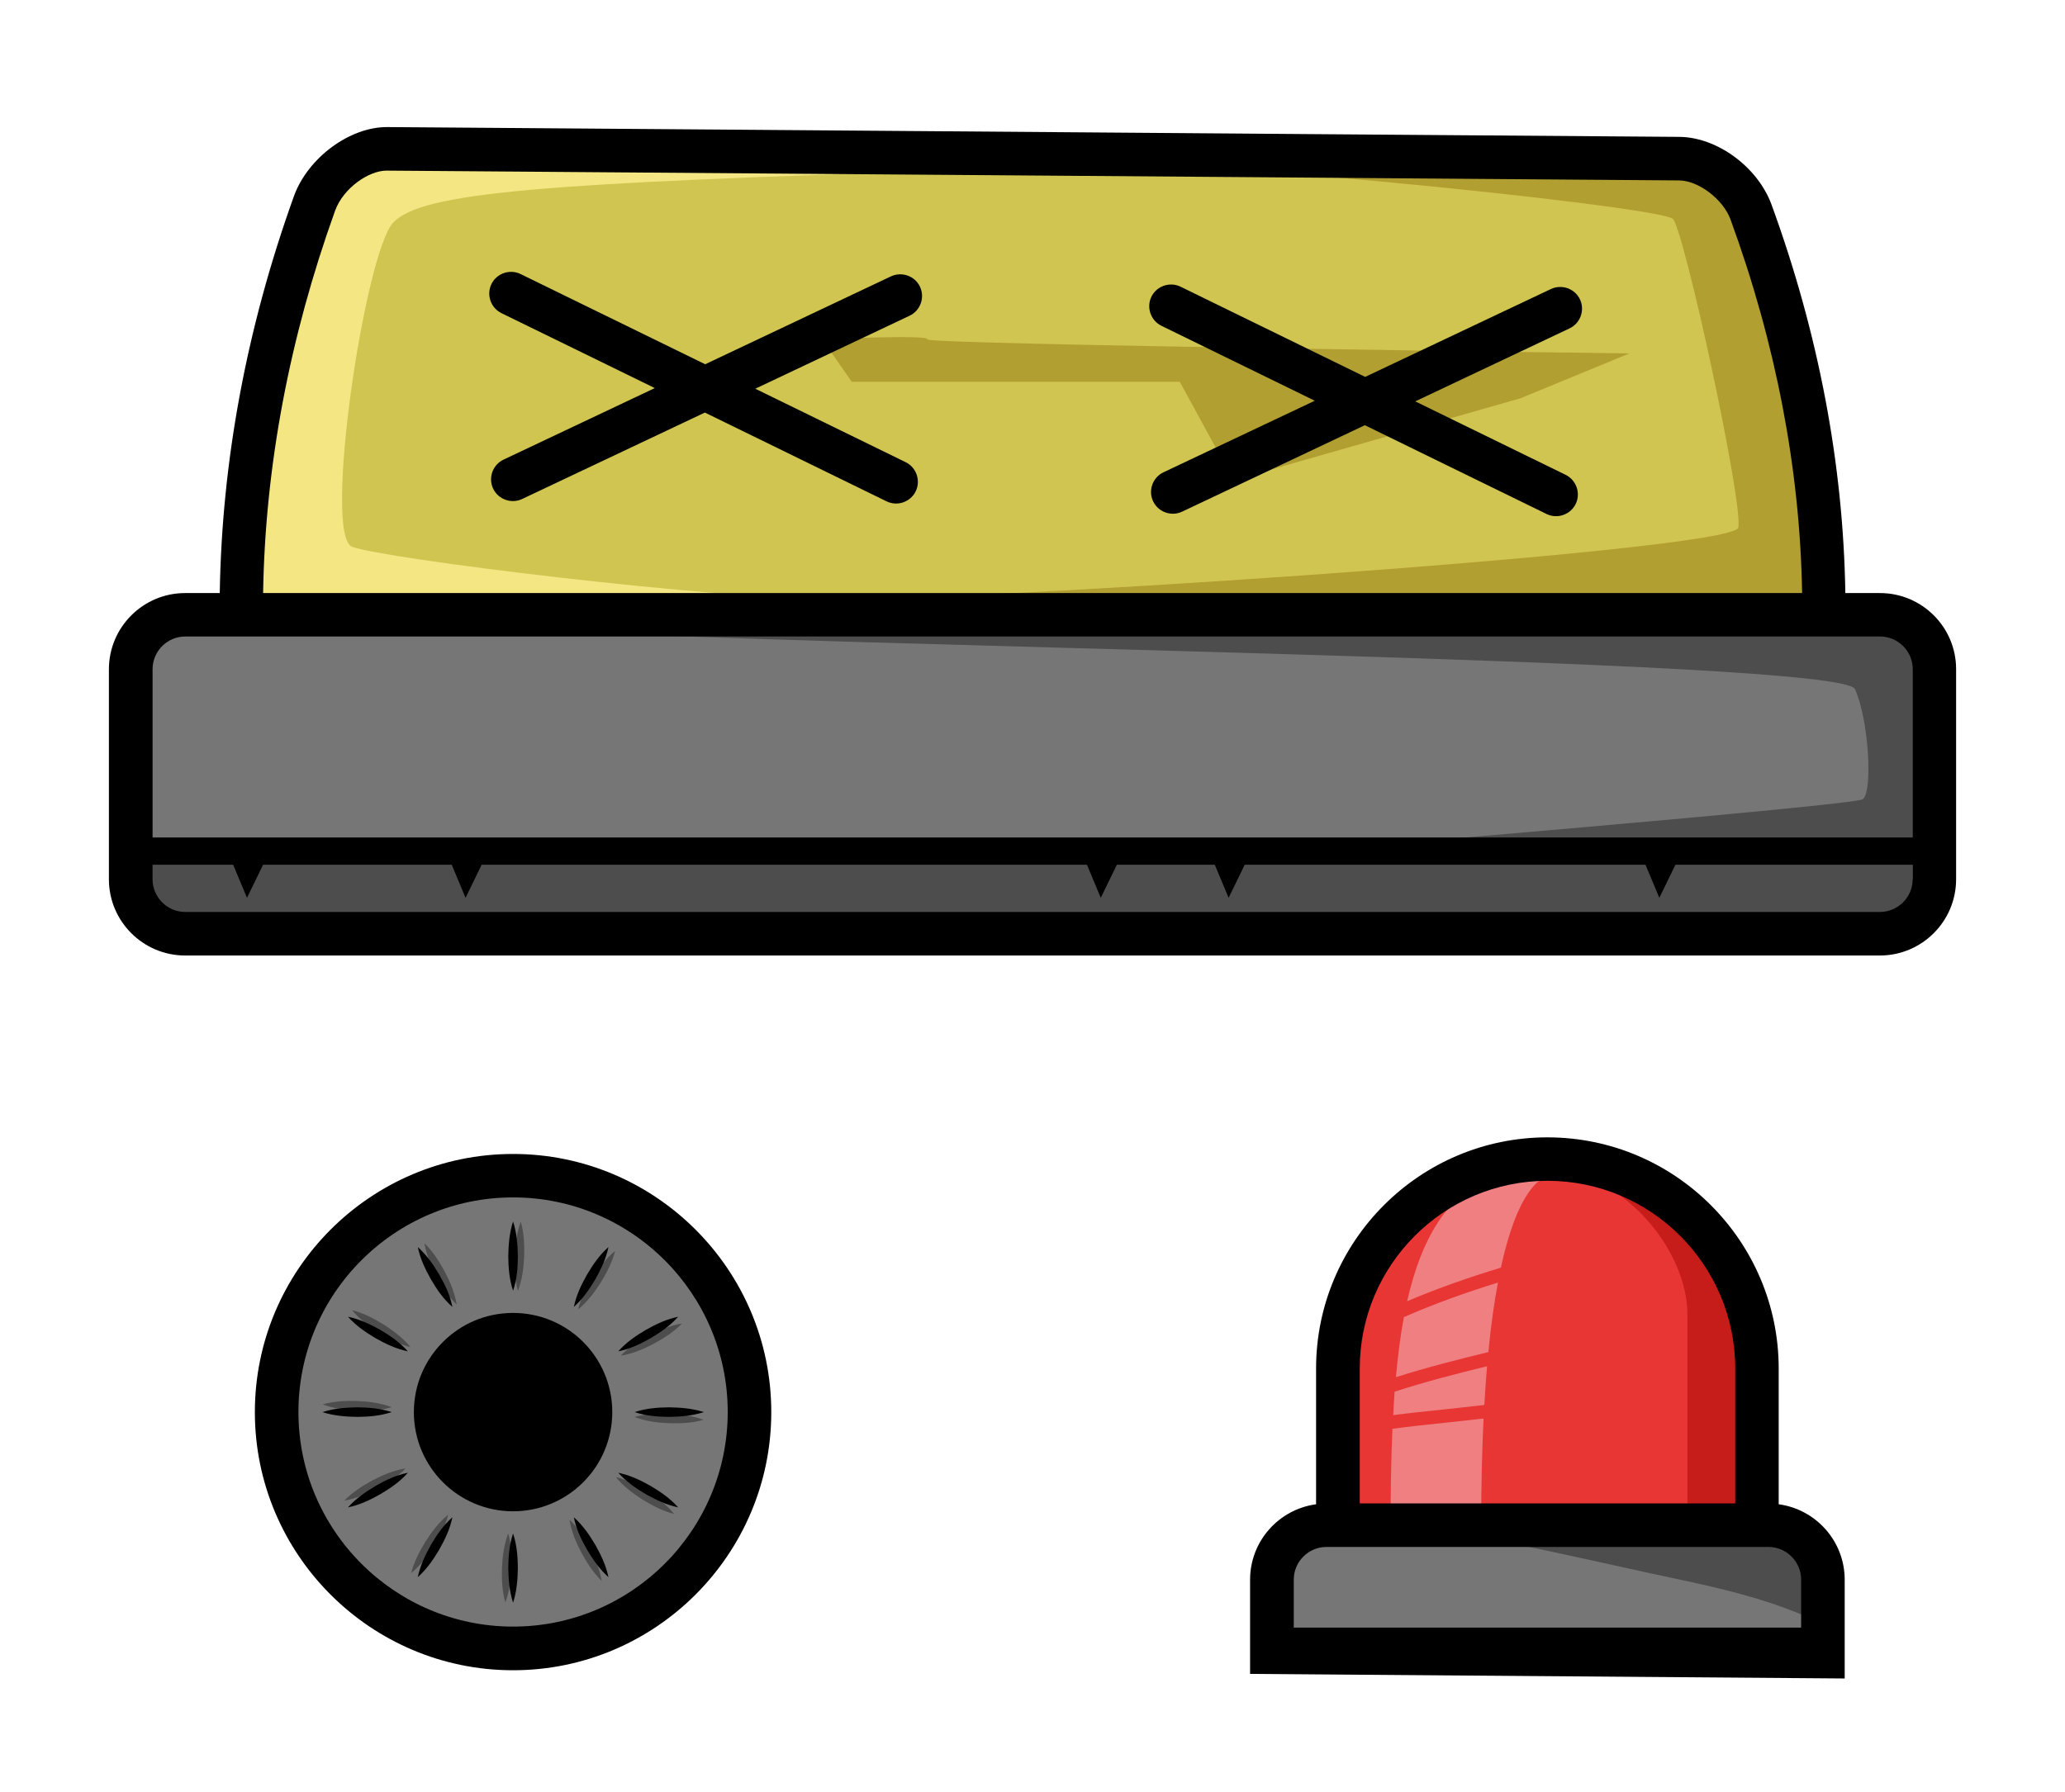 <?xml version="1.0" encoding="UTF-8"?>
<svg width="189.62" height="164.57" version="1.1" viewBox="0 0 189.62 164.57" xmlns="http://www.w3.org/2000/svg">
  <style type="text/css">.st0{fill:#767676;}
	.st1{fill:#4E4D4D;}
	.st2{fill:#D1C552;}
	.st3{fill:#F4E783;}
	.st4{fill:#B29F31;}
	.st5{fill:#E73634;}
	.st6{fill:#EF7F81;}
	.st7{fill:#C61D1B;}</style>
  <g transform="translate(2.323 -1.162)">
    <circle class="st0" cx="44.79" cy="130.86" r="22.29"/>
    <path class="st1" d="m43.77 145.16c-.03 1.06.01 2.12.31 3.19.39-1.04.51-2.1.57-3.16.04-1.06 0-2.12-.31-3.19-.39 1.05-.52 2.1-.57 3.16z"/>
    <path class="st1" d="m49.97 140.74c.18 1.1.6 2.08 1.09 3.02.51.93 1.07 1.83 1.87 2.61-.19-1.1-.61-2.07-1.09-3.02-.5-.94-1.06-1.84-1.87-2.61z"/>
    <path class="st1" d="m54.22 136.82c.71.86 1.56 1.5 2.45 2.07.9.55 1.84 1.05 2.92 1.33-.71-.86-1.56-1.49-2.45-2.07-.9-.56-1.84-1.06-2.92-1.33z"/>
    <path class="st1" d="m55.94 131.31c1.04.4 2.1.52 3.16.57 1.06.03 2.12-.01 3.19-.31-1.04-.39-2.1-.51-3.16-.57-1.06-.04-2.12 0-3.19.31z"/>
    <path class="st1" d="m60.3 122.72c-1.1.19-2.07.61-3.02 1.09-.93.5-1.83 1.06-2.61 1.87 1.1-.18 2.08-.6 3.02-1.09.93-.51 1.83-1.07 2.61-1.87z"/>
    <path class="st1" d="m52.83 118.98c.55-.9 1.05-1.84 1.33-2.92-.86.71-1.49 1.56-2.07 2.45-.56.9-1.06 1.84-1.33 2.92.86-.7 1.49-1.56 2.07-2.45z"/>
    <path class="st1" d="m45.81 116.56c.03-1.06-.01-2.12-.31-3.19-.39 1.04-.51 2.1-.57 3.16-.04 1.06 0 2.12.31 3.19.4-1.05.52-2.11.57-3.16z"/>
    <path class="st1" d="m39.61 120.98c-.18-1.1-.6-2.08-1.09-3.02-.51-.93-1.07-1.83-1.87-2.61.19 1.1.61 2.07 1.09 3.02.5.94 1.07 1.84 1.87 2.61z"/>
    <path class="st1" d="m32.92 122.82c-.9-.55-1.84-1.05-2.92-1.33.71.86 1.56 1.49 2.45 2.07.9.56 1.84 1.06 2.92 1.33-.71-.86-1.56-1.49-2.45-2.07z"/>
    <path class="st1" d="m33.65 130.41c-1.04-.4-2.1-.52-3.16-.57-1.06-.03-2.12.01-3.19.31 1.04.39 2.1.51 3.16.57 1.05.03 2.12 0 3.19-.31z"/>
    <path class="st1" d="m29.29 138.99c1.1-.19 2.07-.61 3.02-1.09.93-.5 1.83-1.06 2.61-1.87-1.1.18-2.08.6-3.02 1.09-.93.51-1.83 1.07-2.61 1.87z"/>
    <path class="st1" d="m36.76 142.73c-.55.9-1.05 1.84-1.33 2.92.86-.71 1.49-1.56 2.07-2.45.56-.9 1.06-1.84 1.33-2.92-.86.71-1.5 1.56-2.07 2.45z"/>
    <path d="m44.79 107.15c-13.07 0-23.71 10.63-23.71 23.71s10.63 23.71 23.71 23.71c13.07 0 23.71-10.63 23.71-23.71s-10.64-23.71-23.71-23.71zm0 43.41c-10.87 0-19.71-8.84-19.71-19.71s8.84-19.71 19.71-19.71 19.71 8.84 19.71 19.71-8.84 19.71-19.71 19.71z"/>
    <circle cx="44.79" cy="130.86" r="9.11"/>
    <path d="m44.35 145.19c.02 1.06.1 2.12.44 3.18.34-1.06.42-2.12.44-3.18-.01-1.06-.09-2.12-.44-3.18-.35 1.06-.43 2.12-.44 3.18z"/>
    <path d="m50.37 140.52c.22 1.09.68 2.05 1.21 2.97.54.91 1.14 1.79 1.97 2.53-.23-1.09-.69-2.05-1.21-2.97-.54-.91-1.14-1.79-1.97-2.53z"/>
    <path d="m54.45 136.43c.74.83 1.62 1.43 2.53 1.97.93.52 1.88.98 2.97 1.21-.74-.83-1.62-1.43-2.53-1.97-.92-.52-1.87-.98-2.97-1.21z"/>
    <path d="m55.95 130.86c1.06.35 2.12.43 3.18.44 1.06-.02 2.12-.1 3.18-.44-1.06-.34-2.12-.42-3.18-.44-1.07.01-2.12.09-3.18.44z"/>
    <path d="m59.95 122.1c-1.09.23-2.05.69-2.97 1.21-.91.54-1.79 1.13-2.53 1.97 1.09-.22 2.05-.68 2.97-1.21.91-.54 1.79-1.14 2.53-1.97z"/>
    <path d="m52.34 118.67c.52-.93.98-1.88 1.21-2.97-.83.74-1.43 1.62-1.97 2.53-.52.92-.98 1.88-1.21 2.97.83-.74 1.43-1.62 1.97-2.53z"/>
    <path d="m45.23 116.53c-.02-1.06-.1-2.12-.44-3.18-.34 1.06-.42 2.12-.44 3.18.01 1.06.09 2.12.44 3.18.36-1.07.44-2.12.44-3.18z"/>
    <path d="m39.22 121.2c-.22-1.09-.68-2.05-1.21-2.97-.54-.91-1.14-1.79-1.97-2.53.23 1.09.69 2.05 1.21 2.97.53.91 1.13 1.79 1.97 2.53z"/>
    <path d="m32.6 123.31c-.93-.52-1.88-.98-2.97-1.21.74.83 1.62 1.43 2.53 1.97.92.52 1.88.98 2.97 1.21-.74-.83-1.61-1.43-2.53-1.97z"/>
    <path d="m33.64 130.86c-1.06-.35-2.12-.43-3.18-.44-1.06.02-2.12.1-3.18.44 1.06.34 2.12.42 3.18.44 1.06-.01 2.12-.09 3.18-.44z"/>
    <path d="m29.63 139.61c1.09-.23 2.05-.69 2.97-1.21.91-.54 1.79-1.13 2.53-1.97-1.09.22-2.05.68-2.97 1.21-.91.55-1.78 1.14-2.53 1.97z"/>
    <path d="m37.25 143.05c-.52.93-.98 1.88-1.21 2.97.83-.74 1.43-1.62 1.97-2.53.52-.92.98-1.88 1.21-2.97-.84.74-1.44 1.62-1.97 2.53z"/>
  </g>
  <g transform="translate(3.9323e-8 -43.369)">
    <path class="st2" d="m22.21 99.36c0-12.59 5.41-39.88 9.88-41.41s116.58-.47 120.41 0 7.83 1.29 10.06 9.18c2.24 7.88 4.82 24.24 5.18 32.24h-145.53z"/>
    <path class="st3" d="m87.5 59.03c-37.53 1.15-48.82 1.98-51.41 4.8s-6.47 28.71-3.76 29.76c2.71 1.06 32.71 4.82 45.88 4.94l-56 .82 1.95-23.18 5.46-16 4.35-3.03h54.35z"/>
    <path class="st4" d="m78.21 78.43h30.12l4.94 9.05 26.35-7.53 10-4.12s-64.71-.82-64.47-1.29-9.65 0-9.65 0z"/>
    <path class="st4" d="m86.33 57.72c18.94-.35 66.24 4.59 67.29 5.76 1.06 1.18 6.47 26.12 6 28.35-.47 2.24-76 7.18-86.71 6.59l90.82 1.65 4-.71-2.25-23.41-6.57-16.12-4.82-2.13z"/>
    <path class="st0" d="m14.01 128.95c-1.98-3.18-2.86-25.47-1.8-27.12s10-2.47 10-2.47l150.76.71s4.24.29 4.76 3.47c.53 3.18 1.24 20.47 0 22.41s-7.06 3-7.06 3z"/>
    <path class="st1" d="m12.49 121.48c.38 3.56.9 6.47 1.52 7.47h156.67s5.82-1.06 7.06-3c.34-.53.53-2.23.62-4.47z"/>
    <path class="st1" d="m50.68 101.25c23.41 1.53 118.35 2.59 119.65 5.41 1.29 2.82 1.65 9.53.71 10.12s-50.71 4.71-50.71 4.71h58.03l-.62-17.94-3.53-3.47-123.53.59"/>
    <path d="m172.63 97.84h-3.18c-.19-11.82-2.45-23.82-6.79-35.71-1.28-3.44-4.99-6.16-8.45-6.19l-32.09-.24-54.6-.42-31.98-.24c-3.42-.01-7.25 2.8-8.54 6.32-4.36 12.11-6.63 24.37-6.82 36.48h-3.18c-3.86 0-7 3.14-7 7v19.29c0 3.86 3.14 7 7 7h155.62c3.86 0 7-3.14 7-7v-19.29c.01-3.86-3.13-7-6.99-7zm-141.86-35.12c.77-2.11 3.12-3.68 4.72-3.68h.02l118.66.9c1.79.01 4.04 1.72 4.73 3.57 4.18 11.44 6.39 22.98 6.58 34.33h-141.32c.19-11.66 2.42-23.46 6.61-35.12zm144.86 61.41c0 1.65-1.35 3-3 3h-155.62c-1.65 0-3-1.35-3-3v-1.34h7.4l1.27 3.04 1.48-3.04h17.32l1.27 3.04 1.48-3.04h55.58l1.27 3.04 1.48-3.04h8.99l1.27 3.04 1.48-3.04h36.8l1.27 3.04 1.48-3.04h21.8v1.34zm0-3.84h-161.62v-15.46c0-1.65 1.35-3 3-3h155.63c1.65 0 3 1.35 3 3v15.46z"/>
    <path d="m107.64 69.501c-.778-.041-1.546.376-1.908 1.117-.483.988-.068 2.193.92 2.676l14.078 6.881-13.891 6.572c-.994.47-1.424 1.668-.953 2.662.47.994 1.67 1.424 2.664.953l16.779-7.939 16.684 8.154c.988.483 2.193.068 2.676-.92.483-.988.061-2.197-.928-2.68l-13.803-6.744 14.17-6.705c.994-.47 1.424-1.67.953-2.664s-1.678-1.418-2.672-.947l-17.051 8.068-16.951-8.285c-.247-.121-.508-.185-.768-.199z"/>
    <path d="m47.037 68.339c-.778-.041-1.546.376-1.908 1.117-.483.988-.068 2.193.92 2.676l14.078 6.881-13.891 6.572c-.994.47-1.424 1.668-.953 2.662.47.994 1.67 1.424 2.664.953l16.779-7.939 16.684 8.154c.988.483 2.193.068 2.676-.92.483-.988.061-2.197-.928-2.68l-13.803-6.744 14.17-6.705c.994-.47 1.424-1.67.953-2.664s-1.678-1.418-2.672-.947l-17.051 8.068-16.951-8.285c-.247-.121-.508-.185-.768-.199z"/>
  </g>
  <g transform="translate(-151.79 92.546)">
    <path class="st0" d="m268.89 58.517c0-3.09-.53-10.76 3.62-11.03 4.15-.26 40.5 0 42.79 0s3.62 6.97 3.53 11.03z"/>
    <path class="st1" d="m281.36 47.607c8.31 1.16 16.48 3.2 24.68 4.93 3.82.81 7.64 1.72 11.25 3.24.5.21.99.43 1.48.66-.29-3.99-1.53-8.95-3.47-8.95-1.78 0-23.96-.16-35.82-.11.63.08 1.25.15 1.88.23z"/>
    <path class="st5" d="m274.56 47.427c0-10.97-2-33.55 19.59-33.55s18.24 24.33 18.24 33.71z"/>
    <path class="st6" d="m281.84 37.177c1.88-.19 3.76-.41 5.64-.61.2-.02.4-.04.61-.07.07-1.26.16-2.45.25-3.56-2.86.7-5.7 1.43-8.49 2.34-.05.7-.09 1.43-.13 2.15.7-.08 1.41-.18 2.12-.25z"/>
    <path class="st6" d="m287.78 37.767c-1.93.21-3.87.43-5.8.63-.78.08-1.55.19-2.33.29-.12 2.81-.17 5.79-.17 8.93h8.32c0-3.7.08-6.97.22-9.87-.08 0-.16.01-.24.02z"/>
    <path class="st6" d="m288.46 31.637c.24-2.49.54-4.59.88-6.38-2.94.9-5.83 1.94-8.64 3.17-.32 1.71-.55 3.57-.73 5.52 2.79-.89 5.63-1.61 8.49-2.31z"/>
    <path class="st6" d="m289.61 23.887c1.68-7.75 4.02-8.51 4.79-8.54l-4.51-.33c-4.87 1.53-7.49 5.8-8.89 11.95 2.81-1.19 5.69-2.2 8.61-3.08z"/>
    <path class="st7" d="m295.89 15.017c6.44 1.68 10.85 8.12 10.85 13.15v18.26l7.32.53-1.49-19.32-5.48-8.82-6.09-3.79h-5.11z"/>
    <path d="m321.18 61.617v-9.07c0-3.54-2.64-6.47-6.06-6.93v-12.46c0-11.71-9.53-21.24-21.24-21.24s-21.24 9.53-21.24 21.24v12.46c-3.42.46-6.06 3.39-6.06 6.93v8.65zm-44.53-28.47c0-9.5 7.73-17.24 17.24-17.24 9.5 0 17.24 7.73 17.24 17.24v12.39h-34.48zm-6.06 19.39c0-1.65 1.35-3 3-3h40.59c1.65 0 3 1.35 3 3v4.41h-46.59z"/>
  </g>
</svg>
